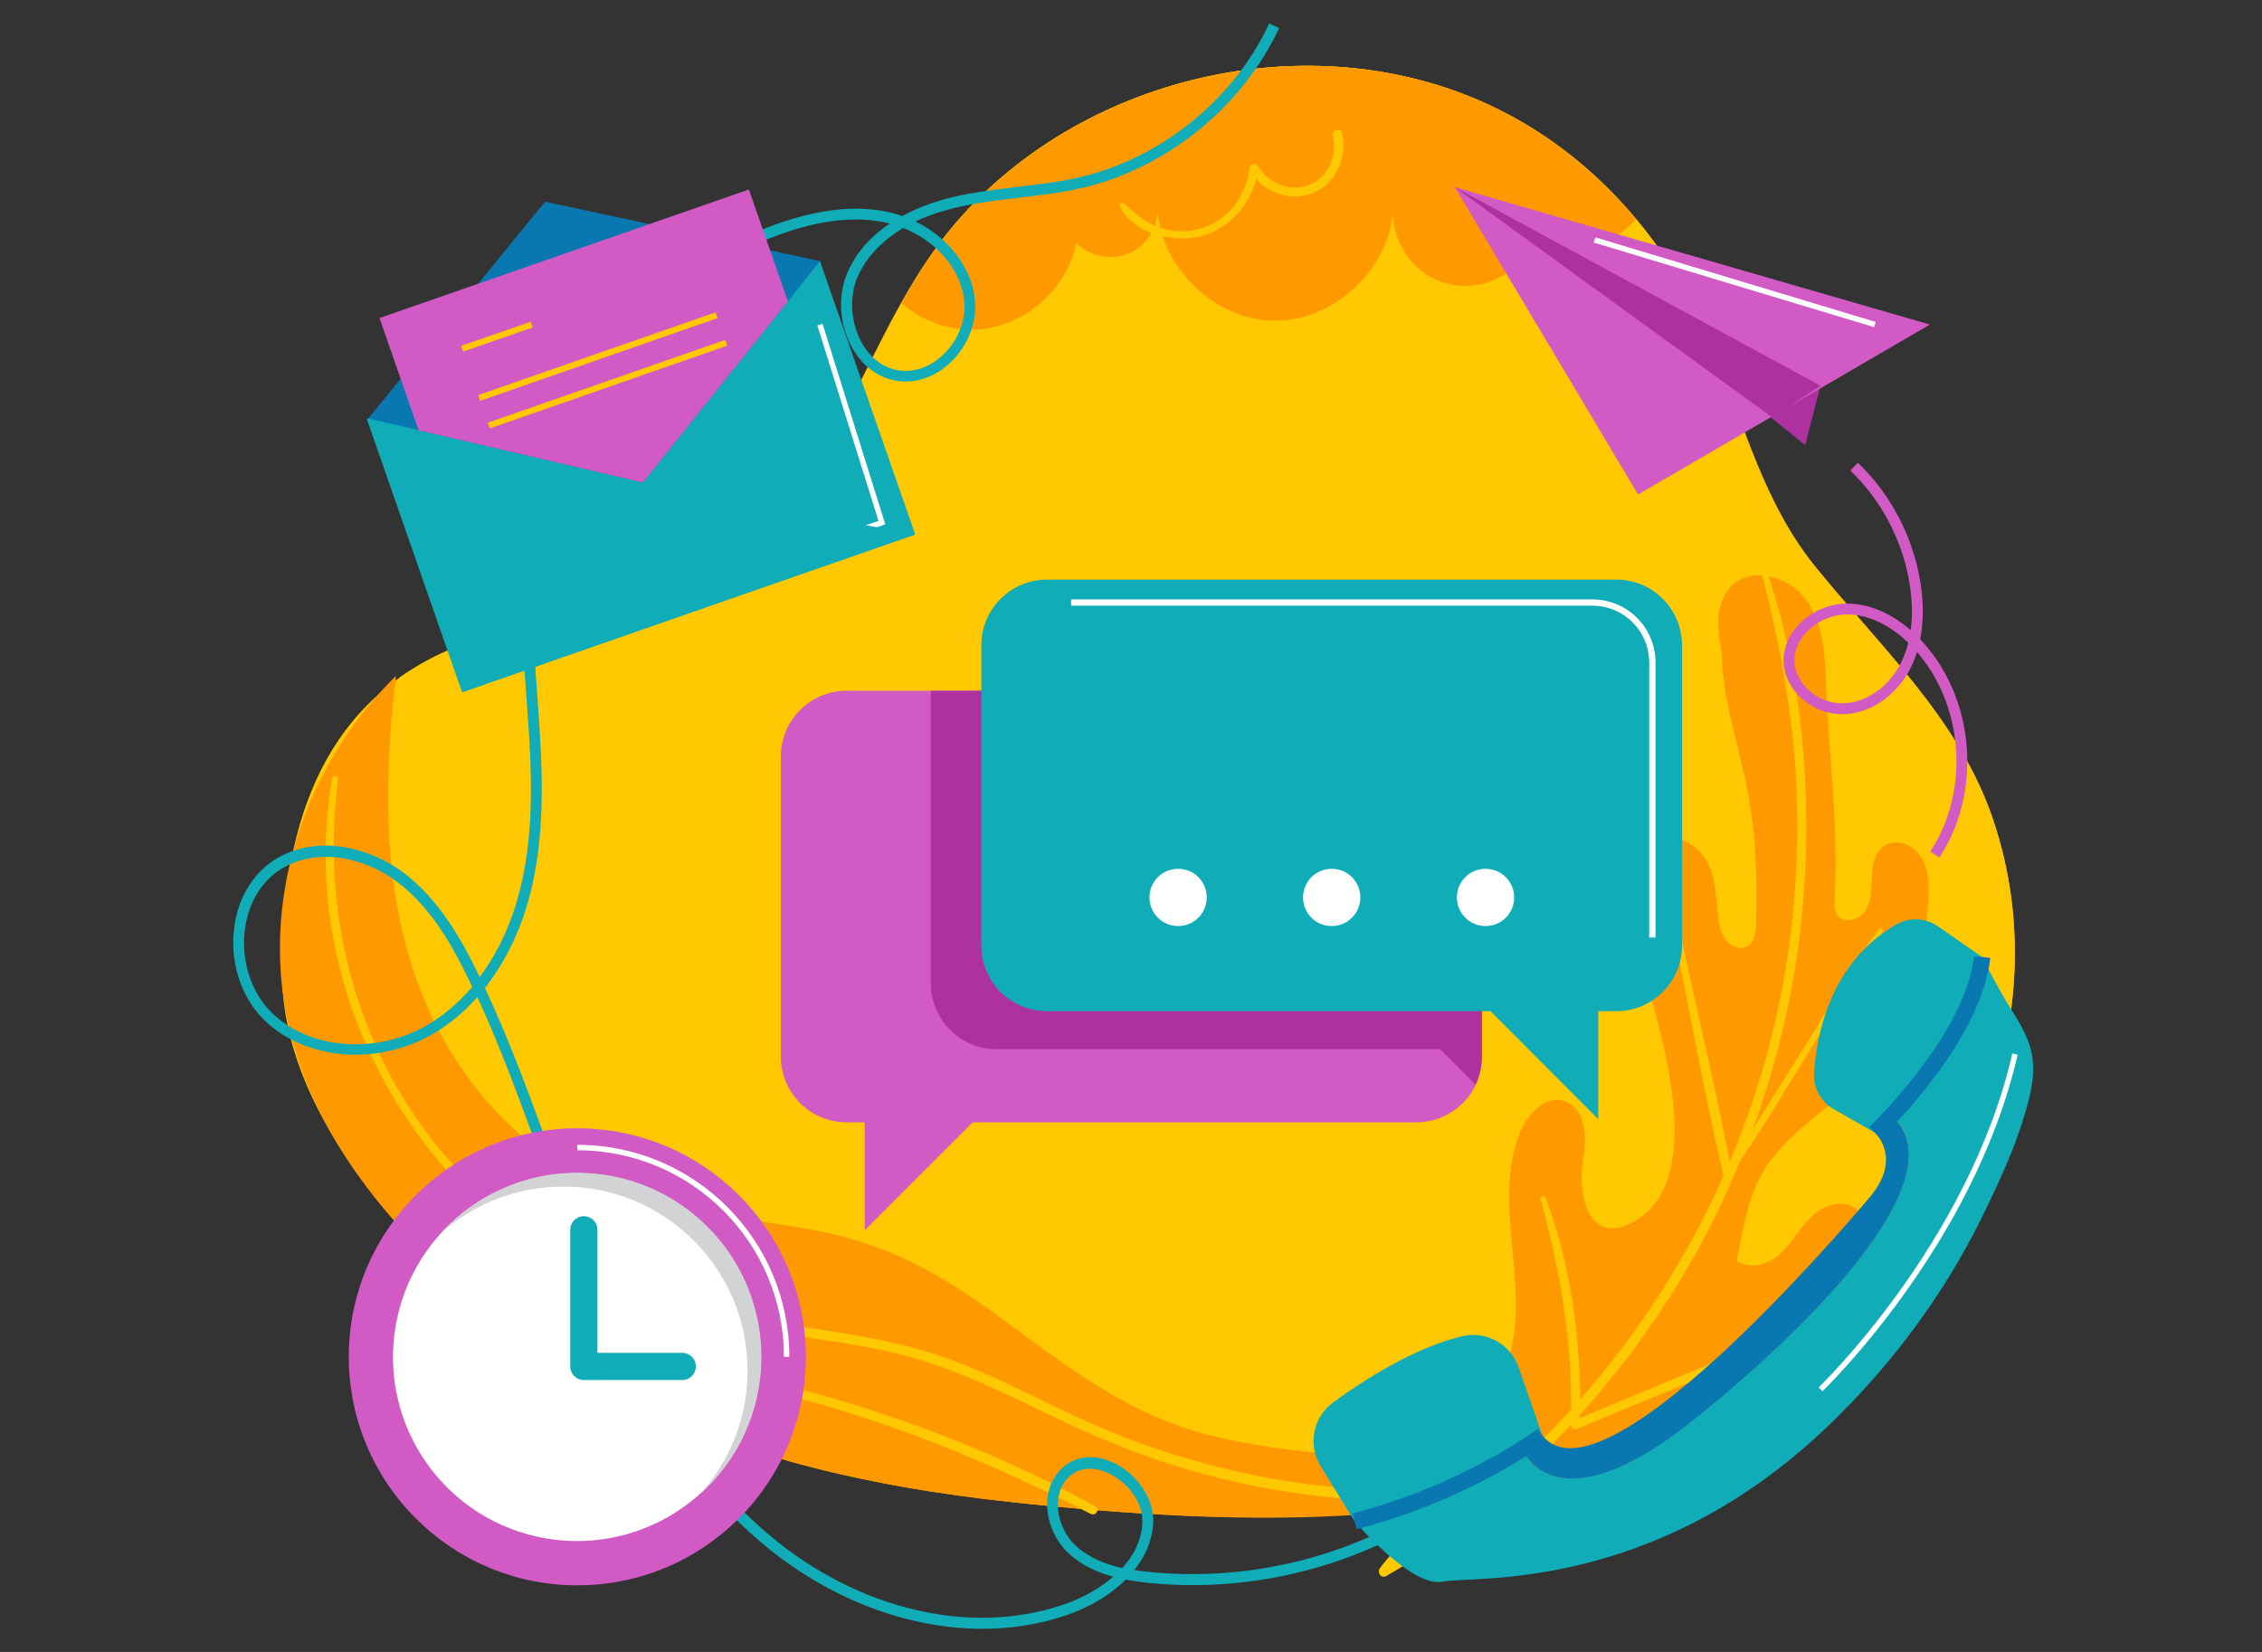 <?xml version="1.0" encoding="utf-8"?>
<!-- Generator: Adobe Illustrator 23.0.2, SVG Export Plug-In . SVG Version: 6.00 Build 0)  -->
<svg version="1.1" id="Layer_1" xmlns="http://www.w3.org/2000/svg" xmlns:xlink="http://www.w3.org/1999/xlink" x="0px" y="0px"
	 viewBox="0 0 869 634.7" style="enable-background:new 0 0 869 634.7;" xml:space="preserve">
<rect x="0" y="0" width="869" height="634.7" fill="#333333" stroke="none"/>
<style type="text/css">
	.st0{fill:#FFC800;}
	.st1{fill:#FF9900;}
	.st2{fill:#10ADB8;}
	.st3{fill:#D15AC5;}
	.st4{fill:#AD32A0;}
	.st5{fill:none;stroke:#FFFFFF;stroke-width:2.424;stroke-miterlimit:10;}
	.st6{fill:#FFFFFF;}
	.st7{fill:none;stroke:#FFFFFF;stroke-width:2.09;stroke-miterlimit:10;}
	.st8{fill:#0978B0;}
	.st9{fill:none;stroke:#FFC800;stroke-width:2.355;stroke-miterlimit:10;}
	.st10{fill:#D81313;}
	.st11{fill:none;stroke:#0978B0;stroke-width:6.269;stroke-miterlimit:10;}
	.st12{fill:none;stroke:#D15AC5;stroke-width:4.18;stroke-miterlimit:10;}
	.st13{fill:#D1D3D4;}
	.st14{fill:none;stroke:#10ADB8;stroke-width:10.449;stroke-linecap:round;stroke-linejoin:round;stroke-miterlimit:10;}
</style>
<title>chat</title>
<g>
	<g>
		<path class="st0" d="M765.5,314.4c27.5,80.6-14,169.6-88.4,219.2c-77.2,51.5-173.4,53.9-264.4,45.9c-7.8-0.7-15.5-1.4-23.3-2.3
			c-57.3-6.1-116-19.4-165-48.8c-51.9-31.2-115.1-91.3-116-153.1c-0.7-48.6,10.4-100.4,60.9-124.1c27.1-12.7,58.2-13.4,86.2-23.3
			c26.5-9.4,45.9-30.2,59.8-52.7c16.2-26.5,26.7-56,45.3-81.1c43.7-59.1,130-85.3,201.6-58c36.4,13.9,64.8,40.6,83.7,72.6
			c20.7,35.1,25.5,77.2,51.9,109.5C722.8,249,752.6,276.5,765.5,314.4z"/>
		<path class="st1" d="M422.5,533c-12.1-7.4-23.6-16-35.3-24.6c-22-16.4-42.8-29.2-70.6-35c-28.2-5.8-57.9-6.5-84.8-17.5
			c-36.6-15.1-62-48.5-73.5-84.5c-11.5-36-10.6-74.4-6.2-111.7c-29.3,28.8-45.7,68.9-44.5,108.7c2,68.9,58,124.8,116.7,160
			c49,29.5,107.8,42.8,165,48.8c7.8,0.8,15.5,1.6,23.3,2.3c66.2,5.8,136.6,7,199.9-14.8c-13.5,4.6-33.7-0.9-47.4-2.2
			c-33.2-3.1-67-2.8-99.4-10.8C449.8,547.8,435.7,541.1,422.5,533z"/>
		<path class="st0" d="M677.1,533.6c-19.3,12.9-39.7,22.6-61,30c-65.2,10-129.8-6.2-181.2-47.1c-31.3-25.5-50.2-64.8-89.9-76.6
			c-48.1-13.8-102.4,2-142.1-27.5c-47.4-36.9-59.7-96.2-49.4-152.1c4.7-3.3,9.9-6.4,15.6-9.1c27.1-12.7,58.2-13.4,86.2-23.3
			c26.5-9.4,45.9-30.2,59.7-52.7c11.6-18.9,20.3-39.4,31.1-58.7c4.3-7.7,9-15.2,14.3-22.4c43.7-59.1,130-85.3,201.6-58
			c26.6,10.2,49,27.2,66.5,48.1c6.4,7.7,12.2,15.9,17.2,24.5c20.7,35.1,25.5,77.2,51.9,109.4c25.2,30.8,54.9,58.3,67.9,96.2
			C793.1,395,751.5,484,677.1,533.6z"/>
		<path class="st1" d="M628.5,84.3c-11.3,11.7-28.2,18.3-44.4,16c-7.6,8.8-21,12-31.7,7.5c-10.7-4.4-18-16.1-17.2-27.7
			c-1.1,23.2-22.8,43.5-46,43.1c-22.5-0.4-42.9-20-44.5-42.4c-0.1,6.8-4.3,13.4-10.4,16.3c-6.8,3.2-15.6,1.6-20.8-3.8
			c-3.6,18.4-21,33-39.7,33.4c-10,0.2-19.9-3.7-27.5-10.2c4.3-7.7,9-15.2,14.3-22.4c43.7-59.1,130-85.3,201.6-58
			C588.7,46.3,611,63.3,628.5,84.3z"/>
		<path class="st0" d="M515.6,51.2c-0.5-2.3-4.1-1.3-3.6,1c2,7.8-2.1,16.8-10.1,19.2c-7.2,2.2-14.9-1.3-18.7-7.6
			c-0.9-1.6-3.1-0.7-3.2,0.9c-1.2,11-8.9,20.7-19.8,23.4c-5,1.3-10.4,0.9-15.2-0.8c-5.6-1.9-8.8-5.6-13.3-9.1
			c-0.8-0.6-1.8,0.1-1.4,1.1c4.7,10.7,21.2,14.2,31.4,11.4c10.4-2.9,18.2-11.7,20.9-21.9c5.3,5.8,13.9,8.5,21.4,5.5
			C513.2,70.8,517.7,60.5,515.6,51.2z"/>
		<path class="st1" d="M711.6,487.9c-8.7,14.9-14.7,27.6-29,38.5c-12.2,9.3-26.1,16.2-38.5,25.3c-24.5,17.9-52.9,29.8-82.3,36.6
			c-17,4-27.2-9.2-17.6-23.1c9.1-13.1,24.1-21.1,31.9-35.3c15.7-28.3-4.6-65.7,8.1-95.4c2.9-6.7,9.3-13.4,16.3-11.6
			c8.7,2.3,9.2,14.4,7.6,23.2c-2,11.2,1.4,31.6,17.5,24.3c29.4-13.3,14.7-65.4,8.8-86.7c-4-14.3-2.6-27.4-3.6-42
			c-0.5-7.4,1.6-16.3,8.5-18.9c6.7-2.4,14.1,2.9,17,9.3c3,6.5,2.9,13.9,3.9,20.9c0.4,3.1,1.1,6.2,3.1,8.6c2,2.3,5.7,3.5,8.3,1.8
			c2.6-1.7,2.9-5.3,3-8.4c0.5-18.1,0.1-33.2-3.2-51c-3.1-16.6-9.9-35.9-9.9-52.7c-1.7-8.9-2.9-19.2,3.3-25.8
			c7.7-8.2,22.5-4.1,29.1,5c6.6,9.1,7.2,21.1,7.6,32.3c1,27.2,4.9,55.5,3.3,82.4c-0.1,2.2-0.2,4.5,1,6.3c2.5,3.6,8.7,2,11-1.8
			c2.3-3.8,2.1-8.5,2.3-12.9c0.2-4.4,1.1-9.4,4.8-11.8c4.5-3,11-0.5,13.9,4c3,4.5,3.3,10.2,3,15.5c-1.1,25.2-8.2,53.4-27.1,71
			c-10.7,9.9-23,17.2-32.2,28.7c-9.8,12-11.2,25.2-14.3,40.1c4.9,3.8,12.3,1.5,16.8-2.7c4.5-4.2,7.5-9.9,12-14.2s11.8-6.8,16.8-3.1
			c3.5,2.6,4.6,7.4,4,11.7C716,480.3,713.8,484.2,711.6,487.9z"/>
		<path class="st0" d="M721.9,357c-5.3,6.3-9.2,13.9-13.6,20.9c-4.9,7.8-9.8,15.7-14.6,23.5c-6.8,10.9-13.7,21.7-20.4,32.7
			c13.3-36.2,20.3-74.6,20.6-113.3c0.3-34.7-4.2-70.4-15.8-103.2c-0.4-1.2-2.2-0.7-1.9,0.5c7.9,30.1,13.5,60.3,14.2,91.5
			c0.6,30.3-2.7,60.7-10.2,90.1c-4,15.9-9.3,31.5-15.7,46.6c-6.2-31.9-13.8-63.5-20.7-95.2c-0.3-1.4-2.4-0.8-2.1,0.6
			c6.7,33.4,12.7,67,20.4,100.1c-13.8,31.1-32.4,60.1-55,85.8c-0.3-26.1-4.1-53-13.3-77.3c-0.4-1.2-2.3-0.7-1.9,0.5
			c7.2,26.7,11.9,53.1,11.7,80.7c-0.8,0.9-1.6,1.8-2.4,2.6c-9.1,9.8-18.7,18.7-28.8,27.1c-29.5,3-59.3,1.7-88.6-4
			c-20.5-4-40.6-10.1-59.8-18.2c-19.3-8.2-37.7-18.6-57.4-26.1c-39.3-14.9-82.6-12-121.8-26.9c-35-13.3-65.8-37.7-86.5-68.8
			c-24.9-37.5-34.3-83.5-28.4-127.9c0.2-1.3-2.1-1.6-2.3-0.3c-13.4,77.6,27.7,156.4,97.3,192.2c17.3,8.9,35.7,14.7,54.8,18.1
			c22.2,4,44.8,5.7,66.7,11.2c22.4,5.7,42.7,16.5,63.5,26.3c19.1,9,38.8,16.3,59.3,21.3c31.8,7.8,65,10.4,97.6,7.7
			c-9.5,7.6-19.4,14.8-29.6,21.8c-0.3-1-1.7-1.7-2.5-0.7c-1.5,1.8-3.1,3.6-4.5,5.5c-1.3,1.7,0.3,4.3,2.4,3.1
			c15-8.5,29.2-19,42.4-30.5c12.1-1.3,24.2-3.4,36-6.2c2.4-0.6,1.4-4.2-1-3.7c-9.9,2.2-19.8,4-29.8,5.2c5.6-5.1,11.1-10.3,16.4-15.7
			c2.3-2.3,4.6-4.7,6.8-7.1c0.1,1,1.2,2,2.2,1.6c11.7-4.9,23.4-9.8,35.2-14.6c5.7-2.4,11.4-4.7,17.1-7.1c5.4-2.3,11.4-4.1,16.4-7.2
			c1.4-0.9,0.5-3-1.1-2.6c-5.9,1.4-11.6,4.5-17.2,6.8c-5.7,2.4-11.4,4.8-17.1,7.1c-10.6,4.4-21.3,8.9-31.9,13.3c0-0.4,0-0.8,0-1.2
			c14.9-16.5,28.2-34.5,39.6-53.6c8.4-14.1,15.7-28.7,21.8-43.8c9.4-13.8,18-28.3,26.8-42.5c4.7-7.5,9.4-15.1,14.2-22.6
			c4.6-7.4,10.2-14.8,13.7-22.9C723.7,357.3,722.6,356.1,721.9,357z"/>
		<path class="st0" d="M420.8,578.8c-30.9-17.1-64.2-30.6-98-40.7c-16.9-5.1-34.1-9.3-51.4-12.6c-17.3-3.4-35.1-6.6-52.8-6.9
			c-0.8,0-1,1.3-0.2,1.4c17.3,3.1,34.8,5,52.1,8.5c17,3.4,33.8,7.7,50.4,12.7c34,10.3,66.6,24.2,98.2,40.5
			C421,582.6,422.7,579.8,420.8,578.8z"/>
	</g>
	<g>
		<path class="st2" d="M487.6,9c-13.6,29.2-41.5,51.8-72.8,59.1c-7.8,1.8-16,2.8-23.9,3.7c-8.2,1-16.6,2-24.8,3.9
			c-5.3,1.3-12.5,3.5-19.5,7.3c-0.9-0.3-1.9-0.6-2.8-0.9c-13.2-3.6-28.7-2.1-46.3,4.3c-49.8,18.2-88.1,65.8-95.5,118.3
			c-2.9,20.8-1.3,42,0.2,62.6l0.4,5.7c1.7,22.9,2.7,45.2-2.4,67c-3.1,13.5-8.6,25.6-15.9,35.4c-6.7-14-15.4-29.5-29-39.9
			c-12.6-9.6-32.5-15.1-48.6-5.9c-9,5.2-15.2,14.9-16.7,26.6c-1.8,13.1,2.5,26.7,11.1,35.3c15.8,15.9,43.9,18.3,65.5,5.6
			c6.1-3.6,11.8-8.4,16.8-14c9.4,20.4,17.1,41.9,24.7,62.7c5.5,15.1,11.1,30.6,17.3,45.7c19.3,46.8,40.8,79.2,67.7,101.7
			c25.3,21.2,55.6,32.6,84.3,32.6c10.9,0,21.5-1.6,31.6-5c8.3-2.7,17-7.4,23.5-13.9c3.1,0.6,6.2,1,9,1.3c33.1,3.3,67.5-3.4,96.8-19
			l-1.9-3.7c-28.7,15.2-62.2,21.7-94.5,18.5c-2-0.2-4-0.4-6.1-0.8c3.9-4.9,6.6-10.7,7.2-17.2c0.9-10.7-7.1-20.3-15.4-24.1
			c-7.6-3.5-15.2-2.5-20.2,2.8c-3.4,3.5-5.2,8.3-5.1,13.7c0.1,6.8,3.2,13.6,8.1,18.3c5,4.7,11.1,7.4,17.3,9.1c-5.8,5-13,8.7-20,11
			c-35.4,11.7-78.2,1.5-111.9-26.8c-26.4-22.1-47.5-53.9-66.5-100.1c-6.2-15-11.8-30.5-17.3-45.5c-7.8-21.5-15.8-43.7-25.7-64.8
			c8.3-10.6,14.6-23.8,18-38.7c5.2-22.3,4.1-46,2.5-68.3l-0.4-5.7c-1.5-20.3-3.1-41.3-0.2-61.7c7.2-51,44.5-97.2,92.8-114.9
			c16.3-6,30.7-7.5,42.8-4.4c-6.5,4.4-12.4,10.3-16,18.3c-4,8.9-3.5,19.9,1.3,28.9c3.9,7.3,10,12,17.3,13.2
			c7.1,1.2,14.5-1.3,20.4-6.7c6.8-6.2,10.5-15.5,9.8-24c-1.1-12.6-10.1-24.3-22.9-30.5c5.6-2.7,11.2-4.3,15.4-5.3
			c8-1.9,16.3-2.9,24.3-3.8c8-1,16.3-1.9,24.4-3.8c32.5-7.6,61.5-31.1,75.6-61.4 M347,87.6c13,5.1,22.4,16.3,23.5,28.4
			c0.6,7.3-2.6,15.2-8.5,20.6c-5,4.6-11.1,6.6-16.9,5.7c-5.9-1-11-4.9-14.3-11.1c-4.1-7.7-4.6-17.6-1.2-25.2
			C333.4,97.7,340,91.8,347,87.6z M164.4,393.7c-19.9,11.7-45.9,9.6-60.4-5c-7.7-7.8-11.5-20-9.9-31.8c1.4-10.4,6.8-19,14.7-23.5
			c5.1-2.9,10.7-4.2,16.3-4.2c10.1,0,20.3,4.1,27.7,9.8c13.1,9.9,21.5,25.2,28,38.9c0.2,0.4,0.4,0.9,0.6,1.3
			C176.4,385,170.7,390,164.4,393.7z M431.1,602.5c-6.4-1.5-12.9-4-17.9-8.7c-4.1-3.8-6.7-9.7-6.8-15.3c0-3,0.6-7.3,3.9-10.7
			c2.6-2.7,5.6-3.5,8.4-3.5c3,0,5.6,1,7.1,1.7c7,3.2,13.8,11.1,13,19.9C438.3,592.3,435.4,597.8,431.1,602.5z"/>
	</g>
	<g>
		<path class="st3" d="M569.3,290.6V406c0,3.9-0.9,7.5-2.4,10.8c-4,8.5-12.7,14.4-22.8,14.4H373.7l-41.5,41.5v-41.5h-7
			c-13.9,0-25.2-11.3-25.2-25.2V290.6c0-13.9,11.3-25.2,25.2-25.2h218.8C558,265.4,569.3,276.7,569.3,290.6z"/>
		<path class="st4" d="M569.3,290.6V406c0,3.9-0.9,7.5-2.4,10.8l-13.7-13.7H382.8c-13.9,0-25.2-11.3-25.2-25.3V265.4h186.5
			C558,265.4,569.3,276.7,569.3,290.6z"/>
		<path class="st2" d="M621,222.7H402.2c-13.9,0-25.2,11.3-25.2,25.2v115.4c0,13.9,11.3,25.2,25.2,25.2h170.4L614,430v-41.5h7
			c13.9,0,25.2-11.3,25.2-25.2V248C646.2,234,634.9,222.7,621,222.7z"/>
		<path class="st5" d="M634.8,360.2V254.6c0-12.8-10.3-23.1-23.1-23.1H411.5"/>
		<path class="st6" d="M463.6,344.8c0,6.1-4.9,11-11,11s-11-4.9-11-11c0-6.1,4.9-11,11-11S463.6,338.7,463.6,344.8z"/>
		<path class="st6" d="M522.6,344.8c0,6.1-4.9,11-11,11s-11-4.9-11-11c0-6.1,4.9-11,11-11S522.6,338.7,522.6,344.8z"/>
		<path class="st6" d="M581.7,344.8c0,6.1-4.9,11-11,11s-11-4.9-11-11c0-6.1,4.9-11,11-11S581.7,338.7,581.7,344.8z"/>
	</g>
	<g>
		<polygon class="st4" points="668,150.5 693.5,171 703.4,132.7 		"/>
		<polygon class="st3" points="741.4,124.7 629.3,190 558.9,71.9 		"/>
		<line class="st7" x1="720.3" y1="124.7" x2="612.6" y2="92.2"/>
		<polygon class="st4" points="680.9,160.4 558.9,71.9 699.4,148.2 		"/>
	</g>
	<g>
		
			<rect x="154.1" y="127.6" transform="matrix(0.944 -0.329 0.329 0.944 -46.547 91.182)" class="st2" width="184.4" height="111.2"/>
		<polyline class="st7" points="279,221.1 338.8,200.8 315,124.7 		"/>
		<polygon class="st2" points="351.6,205.4 247,185.4 177.5,266 		"/>
		<polygon class="st8" points="315,100.3 302.7,115.8 247,185.4 160.8,165.3 141.5,160.8 153.9,145.5 183.7,109 209.4,77.5 
			249.5,86.1 295.9,96.2 		"/>
		<polygon class="st3" points="287.7,72.8 302.7,115.8 247,185.4 160.8,165.3 145.8,122.2 		"/>
		<line class="st9" x1="177.5" y1="134" x2="204.3" y2="124.7"/>
		<line class="st9" x1="184.1" y1="152.9" x2="275.3" y2="121.1"/>
		<line class="st9" x1="187.8" y1="163.5" x2="279" y2="131.7"/>
	</g>
	<g>
		<g>
			<path class="st2" d="M761.5,367.7c1.5,3.1,7.4,14.4,11.5,20.7c8,12.6,10.1,19.8,6.2,34.9c-4,15.5-10.8,30.1-17.8,44.4
				c-14.7,29.9-34.9,56.9-58.8,79.9c-67.5,64.9-136.8,57.7-148.5,60.1c-11.7,2.4-33.7-23.2-33.7-23.2c16.9-11.9,48-24.2,63.2-29.8
				c0,0,11.2,35.4,67-9.3c55.8-44.7,104.2-99.8,72.9-119.2C734,402.5,761.5,367.7,761.5,367.7z"/>
			<path class="st7" d="M699.4,533.8c0,0,57.9-55.5,74.7-128.8"/>
			<path class="st8" d="M723.5,426.3C723.5,426.3,723.5,426.3,723.5,426.3c31.3,19.4-17,74.4-72.8,119.2c-55.8,44.7-67,9.3-67,9.3
				l0,0c5.5-2,8.9-3.2,8.9-3.2c22.8,28.3,113-76.6,125.7-91.6c12.7-15,2.1-24.7,2.1-24.7L723.5,426.3z"/>
			<path class="st10" d="M723.5,426.3l-3.2,8.9C720.9,432.5,722,429.5,723.5,426.3z"/>
		</g>
		<path class="st2" d="M520.4,584.5l-13-21.1c-5.1-8.2-3-19,4.9-24.7c12.4-9,31.4-21,49.4-25.3c9.2-2.2,18.6,3,21.7,11.9l9.1,26.1
			L520.4,584.5z"/>
		<path class="st2" d="M720.3,435.2l-15.9-9.1c-4.9-2.8-7.8-8.2-7.5-13.9c1-14.6,6.2-42.4,31.6-57c5-2.9,11.2-2.6,16,0.7l17,11.8
			C761.5,367.7,740.7,399.6,720.3,435.2z"/>
	</g>
	<path class="st11" d="M592.5,551.5c0,0-28.5,21.7-72.1,33"/>
	<path class="st11" d="M720.3,435.2c0,0,37.6-35.5,41.2-67.5"/>
	<path class="st12" d="M712.3,179.3c13.3,12.7,21.9,30.2,23.9,48.5c1.1,9.9,0.1,20.3-4.7,29.1c-4.8,8.7-14,15.5-24,15.4
		c-10,0-19.8-8.1-20.2-18c-0.4-11,10.6-20,21.6-20.3c11-0.3,21.2,6.2,28.5,14.4c19.2,21.4,21.8,55.9,5.9,79.9"/>
	<g>
		<circle class="st3" cx="221.8" cy="521.3" r="87.8"/>
		<path class="st7" d="M221.8,440.9c44.4,0,80.4,36,80.4,80.4"/>
		
			<ellipse transform="matrix(0.165 -0.986 0.986 0.165 -328.942 654.093)" class="st6" cx="221.8" cy="521.3" rx="70.7" ry="70.7"/>
		<path class="st13" d="M221.8,450.6c-20.9,0-39.6,9-52.6,23.4c12.5-11.3,29.1-18.1,47.3-18.1c39.1,0,70.7,31.7,70.7,70.7
			c0,18.2-6.9,34.8-18.1,47.3c14.4-12.9,23.4-31.7,23.4-52.6C292.5,482.2,260.8,450.6,221.8,450.6z"/>
		<polyline class="st14" points="224.3,472.5 224.3,525 262.1,525 		"/>
	</g>
</g>
</svg>
